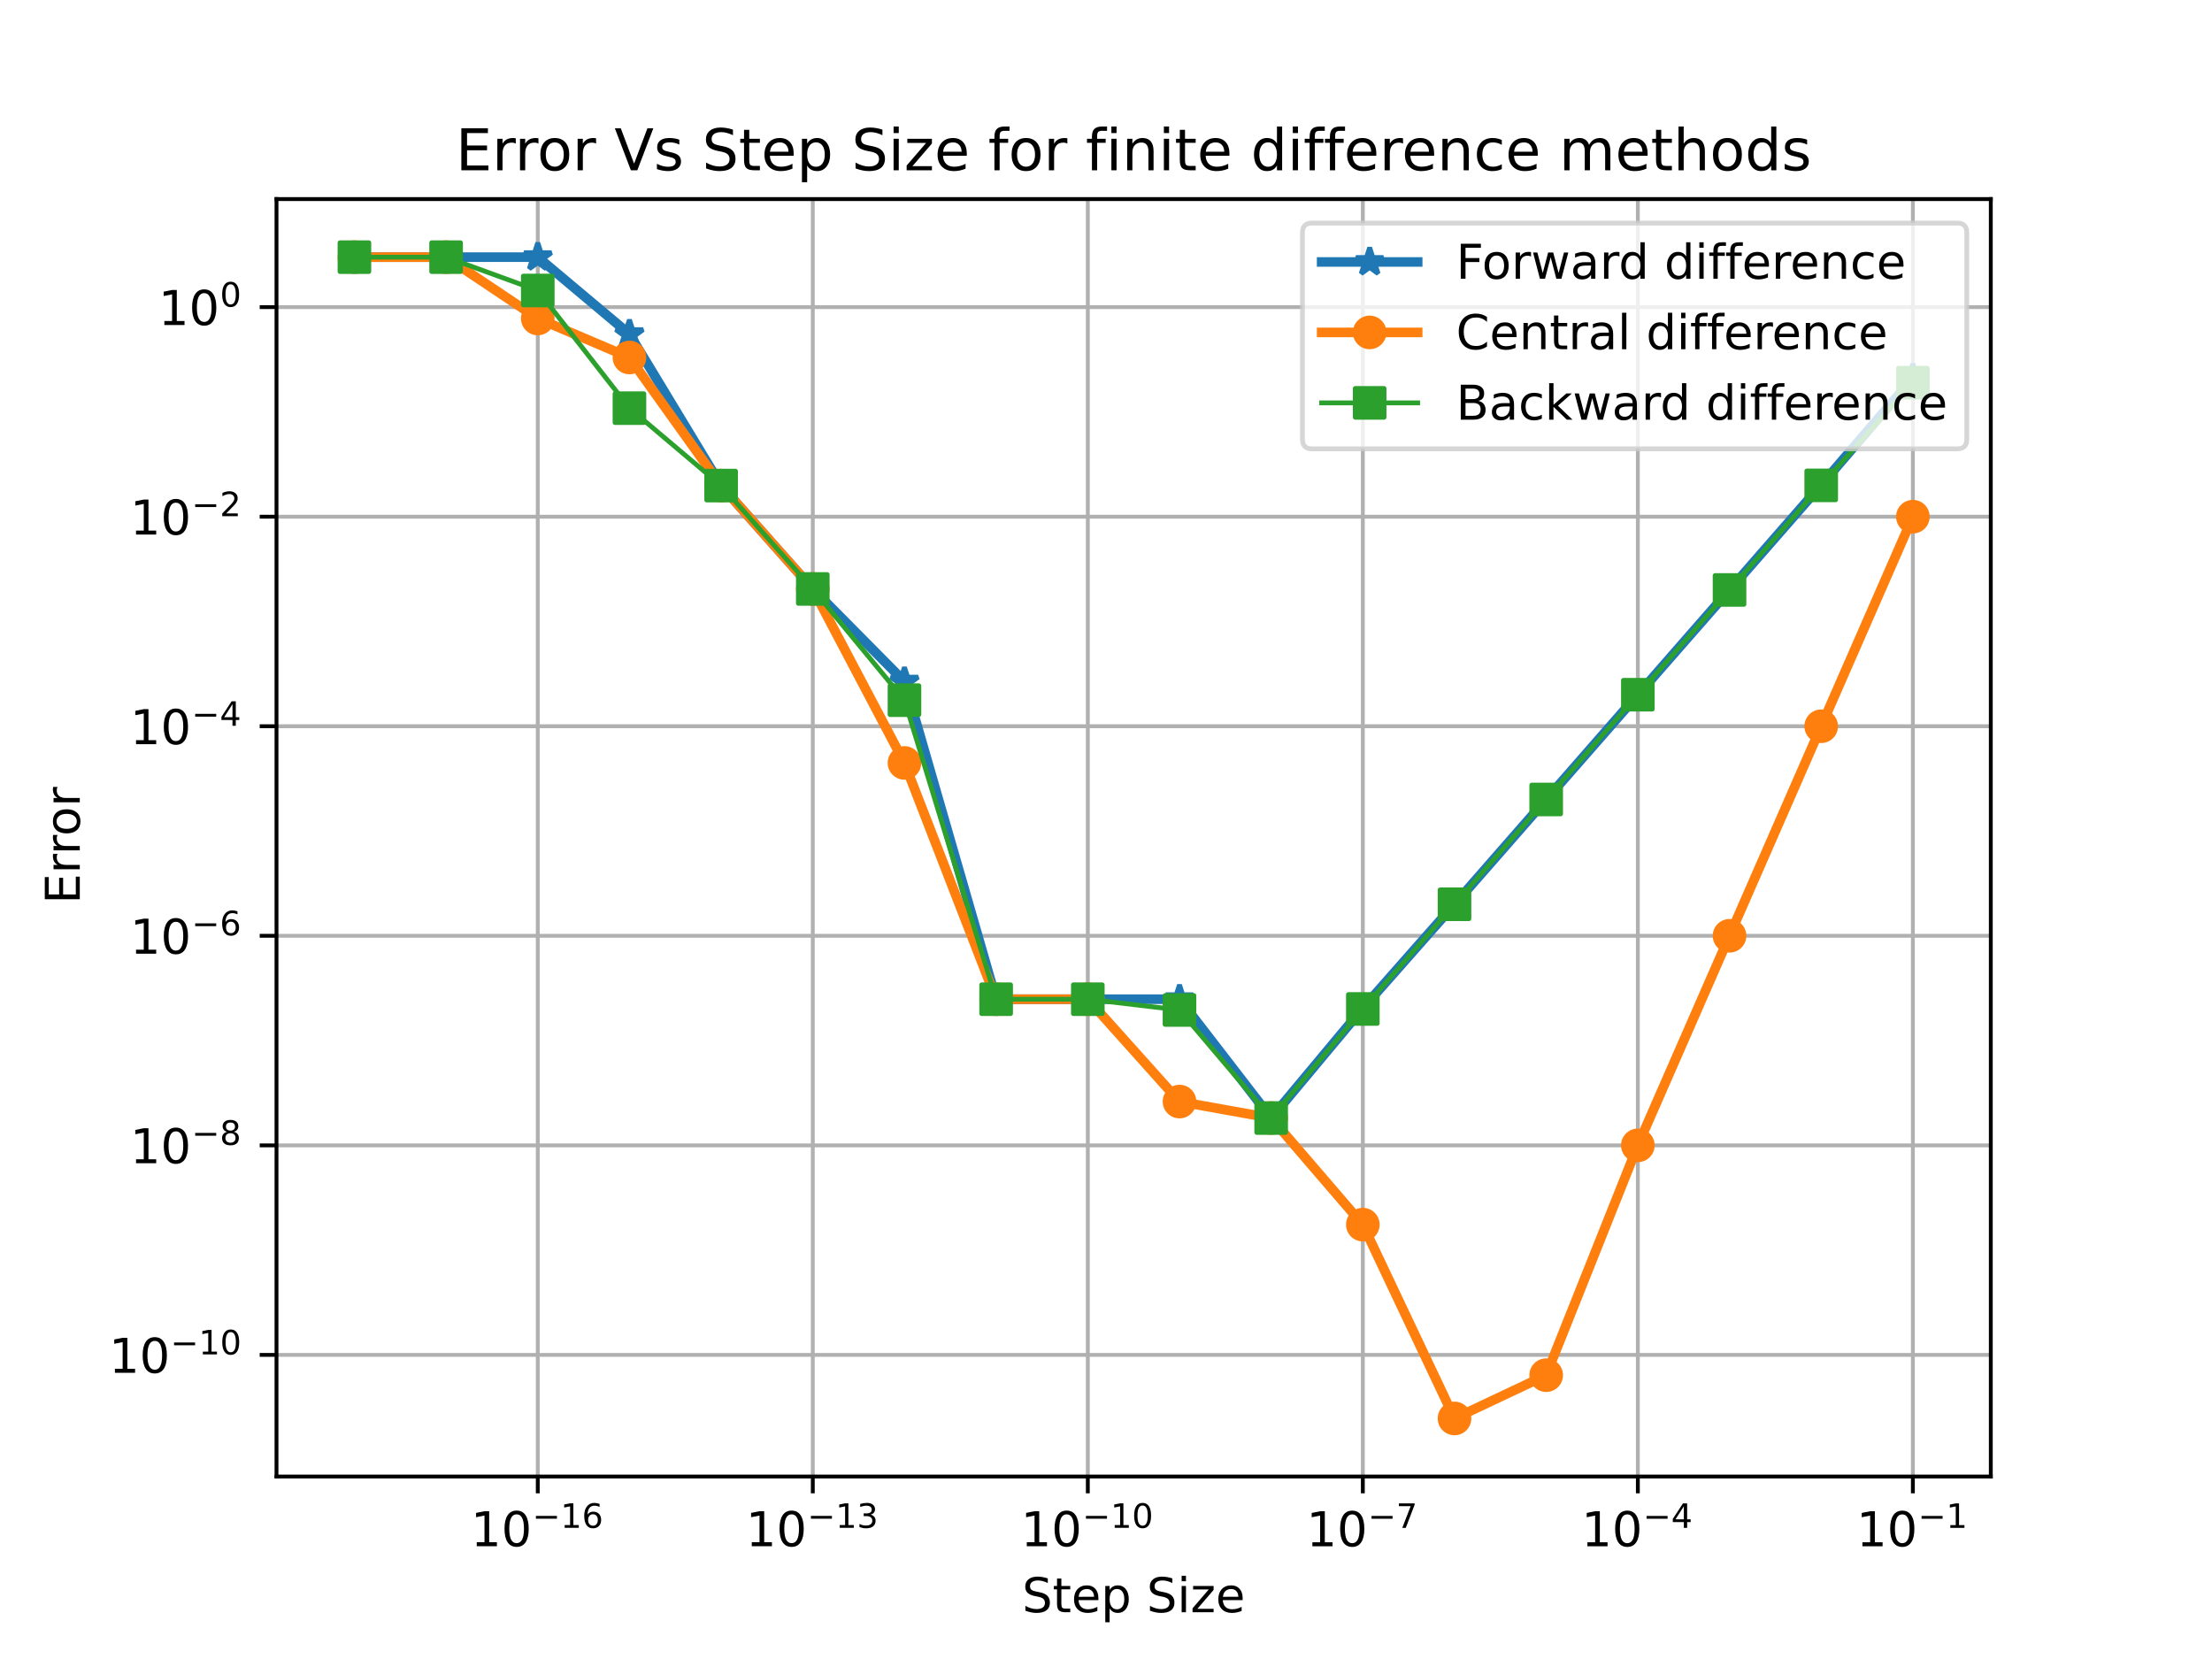 <?xml version="1.0" encoding="utf-8" standalone="no"?>
<!DOCTYPE svg PUBLIC "-//W3C//DTD SVG 1.1//EN"
  "http://www.w3.org/Graphics/SVG/1.1/DTD/svg11.dtd">
<!-- Created with matplotlib (https://matplotlib.org/) -->
<svg height="345.6pt" version="1.1" viewBox="0 0 460.8 345.6" width="460.8pt" xmlns="http://www.w3.org/2000/svg" xmlns:xlink="http://www.w3.org/1999/xlink">
 <defs>
  <style type="text/css">*{stroke-linecap:butt;stroke-linejoin:round;}</style>
 </defs>
 <g id="figure_1">
  <g id="patch_1">
   <path d="M 0 345.6 
L 460.8 345.6 
L 460.8 0 
L 0 0 
z
" style="fill:#ffffff;"/>
  </g>
  <g id="axes_1">
   <g id="patch_2">
    <path d="M 57.6 307.584 
L 414.72 307.584 
L 414.72 41.472 
L 57.6 41.472 
z
" style="fill:#ffffff;"/>
   </g>
   <g id="matplotlib.axis_1">
    <g id="xtick_1">
     <g id="line2d_1">
      <path clip-path="url(#p0e9d318036)" d="M 112.027 307.584 
L 112.027 41.472 
" style="fill:none;stroke:#b0b0b0;stroke-linecap:square;stroke-width:0.8;"/>
     </g>
     <g id="line2d_2">
      <defs>
       <path d="M 0 0 
L 0 3.5 
" id="mee0d89ecd0" style="stroke:#000000;stroke-width:0.8;"/>
      </defs>
      <g>
       <use style="stroke:#000000;stroke-width:0.8;" x="112.027" xlink:href="#mee0d89ecd0" y="307.584"/>
      </g>
     </g>
     <g id="text_1">
      <!-- $\mathdefault{10^{-16}}$ -->
      <g transform="translate(98.077 322.182)scale(0.1 -0.1)">
       <defs>
        <path d="M 12.406 8.297 
L 28.516 8.297 
L 28.516 63.922 
L 10.984 60.406 
L 10.984 69.391 
L 28.422 72.906 
L 38.281 72.906 
L 38.281 8.297 
L 54.391 8.297 
L 54.391 0 
L 12.406 0 
z
" id="DejaVuSans-49"/>
        <path d="M 31.781 66.406 
Q 24.172 66.406 20.328 58.906 
Q 16.5 51.422 16.5 36.375 
Q 16.5 21.391 20.328 13.891 
Q 24.172 6.391 31.781 6.391 
Q 39.453 6.391 43.281 13.891 
Q 47.125 21.391 47.125 36.375 
Q 47.125 51.422 43.281 58.906 
Q 39.453 66.406 31.781 66.406 
z
M 31.781 74.219 
Q 44.047 74.219 50.516 64.516 
Q 56.984 54.828 56.984 36.375 
Q 56.984 17.969 50.516 8.266 
Q 44.047 -1.422 31.781 -1.422 
Q 19.531 -1.422 13.062 8.266 
Q 6.594 17.969 6.594 36.375 
Q 6.594 54.828 13.062 64.516 
Q 19.531 74.219 31.781 74.219 
z
" id="DejaVuSans-48"/>
        <path d="M 10.594 35.5 
L 73.188 35.5 
L 73.188 27.203 
L 10.594 27.203 
z
" id="DejaVuSans-8722"/>
        <path d="M 33.016 40.375 
Q 26.375 40.375 22.484 35.828 
Q 18.609 31.297 18.609 23.391 
Q 18.609 15.531 22.484 10.953 
Q 26.375 6.391 33.016 6.391 
Q 39.656 6.391 43.531 10.953 
Q 47.406 15.531 47.406 23.391 
Q 47.406 31.297 43.531 35.828 
Q 39.656 40.375 33.016 40.375 
z
M 52.594 71.297 
L 52.594 62.312 
Q 48.875 64.062 45.094 64.984 
Q 41.312 65.922 37.594 65.922 
Q 27.828 65.922 22.672 59.328 
Q 17.531 52.734 16.797 39.406 
Q 19.672 43.656 24.016 45.922 
Q 28.375 48.188 33.594 48.188 
Q 44.578 48.188 50.953 41.516 
Q 57.328 34.859 57.328 23.391 
Q 57.328 12.156 50.688 5.359 
Q 44.047 -1.422 33.016 -1.422 
Q 20.359 -1.422 13.672 8.266 
Q 6.984 17.969 6.984 36.375 
Q 6.984 53.656 15.188 63.938 
Q 23.391 74.219 37.203 74.219 
Q 40.922 74.219 44.703 73.484 
Q 48.484 72.75 52.594 71.297 
z
" id="DejaVuSans-54"/>
       </defs>
       <use transform="translate(0 0.766)" xlink:href="#DejaVuSans-49"/>
       <use transform="translate(63.623 0.766)" xlink:href="#DejaVuSans-48"/>
       <use transform="translate(128.203 39.047)scale(0.7)" xlink:href="#DejaVuSans-8722"/>
       <use transform="translate(186.855 39.047)scale(0.7)" xlink:href="#DejaVuSans-49"/>
       <use transform="translate(231.392 39.047)scale(0.7)" xlink:href="#DejaVuSans-54"/>
      </g>
     </g>
    </g>
    <g id="xtick_2">
     <g id="line2d_3">
      <path clip-path="url(#p0e9d318036)" d="M 169.319 307.584 
L 169.319 41.472 
" style="fill:none;stroke:#b0b0b0;stroke-linecap:square;stroke-width:0.8;"/>
     </g>
     <g id="line2d_4">
      <g>
       <use style="stroke:#000000;stroke-width:0.8;" x="169.319" xlink:href="#mee0d89ecd0" y="307.584"/>
      </g>
     </g>
     <g id="text_2">
      <!-- $\mathdefault{10^{-13}}$ -->
      <g transform="translate(155.369 322.182)scale(0.1 -0.1)">
       <defs>
        <path d="M 40.578 39.312 
Q 47.656 37.797 51.625 33 
Q 55.609 28.219 55.609 21.188 
Q 55.609 10.406 48.188 4.484 
Q 40.766 -1.422 27.094 -1.422 
Q 22.516 -1.422 17.656 -0.516 
Q 12.797 0.391 7.625 2.203 
L 7.625 11.719 
Q 11.719 9.328 16.594 8.109 
Q 21.484 6.891 26.812 6.891 
Q 36.078 6.891 40.938 10.547 
Q 45.797 14.203 45.797 21.188 
Q 45.797 27.641 41.281 31.266 
Q 36.766 34.906 28.719 34.906 
L 20.219 34.906 
L 20.219 43.016 
L 29.109 43.016 
Q 36.375 43.016 40.234 45.922 
Q 44.094 48.828 44.094 54.297 
Q 44.094 59.906 40.109 62.906 
Q 36.141 65.922 28.719 65.922 
Q 24.656 65.922 20.016 65.031 
Q 15.375 64.156 9.812 62.312 
L 9.812 71.094 
Q 15.438 72.656 20.344 73.438 
Q 25.25 74.219 29.594 74.219 
Q 40.828 74.219 47.359 69.109 
Q 53.906 64.016 53.906 55.328 
Q 53.906 49.266 50.438 45.094 
Q 46.969 40.922 40.578 39.312 
z
" id="DejaVuSans-51"/>
       </defs>
       <use transform="translate(0 0.766)" xlink:href="#DejaVuSans-49"/>
       <use transform="translate(63.623 0.766)" xlink:href="#DejaVuSans-48"/>
       <use transform="translate(128.203 39.047)scale(0.7)" xlink:href="#DejaVuSans-8722"/>
       <use transform="translate(186.855 39.047)scale(0.7)" xlink:href="#DejaVuSans-49"/>
       <use transform="translate(231.392 39.047)scale(0.7)" xlink:href="#DejaVuSans-51"/>
      </g>
     </g>
    </g>
    <g id="xtick_3">
     <g id="line2d_5">
      <path clip-path="url(#p0e9d318036)" d="M 226.611 307.584 
L 226.611 41.472 
" style="fill:none;stroke:#b0b0b0;stroke-linecap:square;stroke-width:0.8;"/>
     </g>
     <g id="line2d_6">
      <g>
       <use style="stroke:#000000;stroke-width:0.8;" x="226.611" xlink:href="#mee0d89ecd0" y="307.584"/>
      </g>
     </g>
     <g id="text_3">
      <!-- $\mathdefault{10^{-10}}$ -->
      <g transform="translate(212.661 322.182)scale(0.1 -0.1)">
       <use transform="translate(0 0.766)" xlink:href="#DejaVuSans-49"/>
       <use transform="translate(63.623 0.766)" xlink:href="#DejaVuSans-48"/>
       <use transform="translate(128.203 39.047)scale(0.7)" xlink:href="#DejaVuSans-8722"/>
       <use transform="translate(186.855 39.047)scale(0.7)" xlink:href="#DejaVuSans-49"/>
       <use transform="translate(231.392 39.047)scale(0.7)" xlink:href="#DejaVuSans-48"/>
      </g>
     </g>
    </g>
    <g id="xtick_4">
     <g id="line2d_7">
      <path clip-path="url(#p0e9d318036)" d="M 283.903 307.584 
L 283.903 41.472 
" style="fill:none;stroke:#b0b0b0;stroke-linecap:square;stroke-width:0.8;"/>
     </g>
     <g id="line2d_8">
      <g>
       <use style="stroke:#000000;stroke-width:0.8;" x="283.903" xlink:href="#mee0d89ecd0" y="307.584"/>
      </g>
     </g>
     <g id="text_4">
      <!-- $\mathdefault{10^{-7}}$ -->
      <g transform="translate(272.153 322.182)scale(0.1 -0.1)">
       <defs>
        <path d="M 8.203 72.906 
L 55.078 72.906 
L 55.078 68.703 
L 28.609 0 
L 18.312 0 
L 43.219 64.594 
L 8.203 64.594 
z
" id="DejaVuSans-55"/>
       </defs>
       <use transform="translate(0 0.684)" xlink:href="#DejaVuSans-49"/>
       <use transform="translate(63.623 0.684)" xlink:href="#DejaVuSans-48"/>
       <use transform="translate(128.203 38.966)scale(0.7)" xlink:href="#DejaVuSans-8722"/>
       <use transform="translate(186.855 38.966)scale(0.7)" xlink:href="#DejaVuSans-55"/>
      </g>
     </g>
    </g>
    <g id="xtick_5">
     <g id="line2d_9">
      <path clip-path="url(#p0e9d318036)" d="M 341.195 307.584 
L 341.195 41.472 
" style="fill:none;stroke:#b0b0b0;stroke-linecap:square;stroke-width:0.8;"/>
     </g>
     <g id="line2d_10">
      <g>
       <use style="stroke:#000000;stroke-width:0.8;" x="341.195" xlink:href="#mee0d89ecd0" y="307.584"/>
      </g>
     </g>
     <g id="text_5">
      <!-- $\mathdefault{10^{-4}}$ -->
      <g transform="translate(329.445 322.182)scale(0.1 -0.1)">
       <defs>
        <path d="M 37.797 64.312 
L 12.891 25.391 
L 37.797 25.391 
z
M 35.203 72.906 
L 47.609 72.906 
L 47.609 25.391 
L 58.016 25.391 
L 58.016 17.188 
L 47.609 17.188 
L 47.609 0 
L 37.797 0 
L 37.797 17.188 
L 4.891 17.188 
L 4.891 26.703 
z
" id="DejaVuSans-52"/>
       </defs>
       <use transform="translate(0 0.684)" xlink:href="#DejaVuSans-49"/>
       <use transform="translate(63.623 0.684)" xlink:href="#DejaVuSans-48"/>
       <use transform="translate(128.203 38.966)scale(0.7)" xlink:href="#DejaVuSans-8722"/>
       <use transform="translate(186.855 38.966)scale(0.7)" xlink:href="#DejaVuSans-52"/>
      </g>
     </g>
    </g>
    <g id="xtick_6">
     <g id="line2d_11">
      <path clip-path="url(#p0e9d318036)" d="M 398.487 307.584 
L 398.487 41.472 
" style="fill:none;stroke:#b0b0b0;stroke-linecap:square;stroke-width:0.8;"/>
     </g>
     <g id="line2d_12">
      <g>
       <use style="stroke:#000000;stroke-width:0.8;" x="398.487" xlink:href="#mee0d89ecd0" y="307.584"/>
      </g>
     </g>
     <g id="text_6">
      <!-- $\mathdefault{10^{-1}}$ -->
      <g transform="translate(386.737 322.182)scale(0.1 -0.1)">
       <use transform="translate(0 0.684)" xlink:href="#DejaVuSans-49"/>
       <use transform="translate(63.623 0.684)" xlink:href="#DejaVuSans-48"/>
       <use transform="translate(128.203 38.966)scale(0.7)" xlink:href="#DejaVuSans-8722"/>
       <use transform="translate(186.855 38.966)scale(0.7)" xlink:href="#DejaVuSans-49"/>
      </g>
     </g>
    </g>
    <g id="text_7">
     <!-- Step Size -->
     <g transform="translate(212.922 335.861)scale(0.1 -0.1)">
      <defs>
       <path d="M 53.516 70.516 
L 53.516 60.891 
Q 47.906 63.578 42.922 64.891 
Q 37.938 66.219 33.297 66.219 
Q 25.25 66.219 20.875 63.094 
Q 16.5 59.969 16.5 54.203 
Q 16.5 49.359 19.406 46.891 
Q 22.312 44.438 30.422 42.922 
L 36.375 41.703 
Q 47.406 39.594 52.656 34.297 
Q 57.906 29 57.906 20.125 
Q 57.906 9.516 50.797 4.047 
Q 43.703 -1.422 29.984 -1.422 
Q 24.812 -1.422 18.969 -0.25 
Q 13.141 0.922 6.891 3.219 
L 6.891 13.375 
Q 12.891 10.016 18.656 8.297 
Q 24.422 6.594 29.984 6.594 
Q 38.422 6.594 43.016 9.906 
Q 47.609 13.234 47.609 19.391 
Q 47.609 24.75 44.312 27.781 
Q 41.016 30.812 33.5 32.328 
L 27.484 33.5 
Q 16.453 35.688 11.516 40.375 
Q 6.594 45.062 6.594 53.422 
Q 6.594 63.094 13.406 68.656 
Q 20.219 74.219 32.172 74.219 
Q 37.312 74.219 42.625 73.281 
Q 47.953 72.359 53.516 70.516 
z
" id="DejaVuSans-83"/>
       <path d="M 18.312 70.219 
L 18.312 54.688 
L 36.812 54.688 
L 36.812 47.703 
L 18.312 47.703 
L 18.312 18.016 
Q 18.312 11.328 20.141 9.422 
Q 21.969 7.516 27.594 7.516 
L 36.812 7.516 
L 36.812 0 
L 27.594 0 
Q 17.188 0 13.234 3.875 
Q 9.281 7.766 9.281 18.016 
L 9.281 47.703 
L 2.688 47.703 
L 2.688 54.688 
L 9.281 54.688 
L 9.281 70.219 
z
" id="DejaVuSans-116"/>
       <path d="M 56.203 29.594 
L 56.203 25.203 
L 14.891 25.203 
Q 15.484 15.922 20.484 11.062 
Q 25.484 6.203 34.422 6.203 
Q 39.594 6.203 44.453 7.469 
Q 49.312 8.734 54.109 11.281 
L 54.109 2.781 
Q 49.266 0.734 44.188 -0.344 
Q 39.109 -1.422 33.891 -1.422 
Q 20.797 -1.422 13.156 6.188 
Q 5.516 13.812 5.516 26.812 
Q 5.516 40.234 12.766 48.109 
Q 20.016 56 32.328 56 
Q 43.359 56 49.781 48.891 
Q 56.203 41.797 56.203 29.594 
z
M 47.219 32.234 
Q 47.125 39.594 43.094 43.984 
Q 39.062 48.391 32.422 48.391 
Q 24.906 48.391 20.391 44.141 
Q 15.875 39.891 15.188 32.172 
z
" id="DejaVuSans-101"/>
       <path d="M 18.109 8.203 
L 18.109 -20.797 
L 9.078 -20.797 
L 9.078 54.688 
L 18.109 54.688 
L 18.109 46.391 
Q 20.953 51.266 25.266 53.625 
Q 29.594 56 35.594 56 
Q 45.562 56 51.781 48.094 
Q 58.016 40.188 58.016 27.297 
Q 58.016 14.406 51.781 6.484 
Q 45.562 -1.422 35.594 -1.422 
Q 29.594 -1.422 25.266 0.953 
Q 20.953 3.328 18.109 8.203 
z
M 48.688 27.297 
Q 48.688 37.203 44.609 42.844 
Q 40.531 48.484 33.406 48.484 
Q 26.266 48.484 22.188 42.844 
Q 18.109 37.203 18.109 27.297 
Q 18.109 17.391 22.188 11.75 
Q 26.266 6.109 33.406 6.109 
Q 40.531 6.109 44.609 11.75 
Q 48.688 17.391 48.688 27.297 
z
" id="DejaVuSans-112"/>
       <path id="DejaVuSans-32"/>
       <path d="M 9.422 54.688 
L 18.406 54.688 
L 18.406 0 
L 9.422 0 
z
M 9.422 75.984 
L 18.406 75.984 
L 18.406 64.594 
L 9.422 64.594 
z
" id="DejaVuSans-105"/>
       <path d="M 5.516 54.688 
L 48.188 54.688 
L 48.188 46.484 
L 14.406 7.172 
L 48.188 7.172 
L 48.188 0 
L 4.297 0 
L 4.297 8.203 
L 38.094 47.516 
L 5.516 47.516 
z
" id="DejaVuSans-122"/>
      </defs>
      <use xlink:href="#DejaVuSans-83"/>
      <use x="63.477" xlink:href="#DejaVuSans-116"/>
      <use x="102.686" xlink:href="#DejaVuSans-101"/>
      <use x="164.209" xlink:href="#DejaVuSans-112"/>
      <use x="227.686" xlink:href="#DejaVuSans-32"/>
      <use x="259.473" xlink:href="#DejaVuSans-83"/>
      <use x="322.949" xlink:href="#DejaVuSans-105"/>
      <use x="350.732" xlink:href="#DejaVuSans-122"/>
      <use x="403.223" xlink:href="#DejaVuSans-101"/>
     </g>
    </g>
   </g>
   <g id="matplotlib.axis_2">
    <g id="ytick_1">
     <g id="line2d_13">
      <path clip-path="url(#p0e9d318036)" d="M 57.6 282.254 
L 414.72 282.254 
" style="fill:none;stroke:#b0b0b0;stroke-linecap:square;stroke-width:0.8;"/>
     </g>
     <g id="line2d_14">
      <defs>
       <path d="M 0 0 
L -3.5 0 
" id="mbcbdcc5716" style="stroke:#000000;stroke-width:0.8;"/>
      </defs>
      <g>
       <use style="stroke:#000000;stroke-width:0.8;" x="57.6" xlink:href="#mbcbdcc5716" y="282.254"/>
      </g>
     </g>
     <g id="text_8">
      <!-- $\mathdefault{10^{-10}}$ -->
      <g transform="translate(22.7 286.053)scale(0.1 -0.1)">
       <use transform="translate(0 0.766)" xlink:href="#DejaVuSans-49"/>
       <use transform="translate(63.623 0.766)" xlink:href="#DejaVuSans-48"/>
       <use transform="translate(128.203 39.047)scale(0.7)" xlink:href="#DejaVuSans-8722"/>
       <use transform="translate(186.855 39.047)scale(0.7)" xlink:href="#DejaVuSans-49"/>
       <use transform="translate(231.392 39.047)scale(0.7)" xlink:href="#DejaVuSans-48"/>
      </g>
     </g>
    </g>
    <g id="ytick_2">
     <g id="line2d_15">
      <path clip-path="url(#p0e9d318036)" d="M 57.6 238.599 
L 414.72 238.599 
" style="fill:none;stroke:#b0b0b0;stroke-linecap:square;stroke-width:0.8;"/>
     </g>
     <g id="line2d_16">
      <g>
       <use style="stroke:#000000;stroke-width:0.8;" x="57.6" xlink:href="#mbcbdcc5716" y="238.599"/>
      </g>
     </g>
     <g id="text_9">
      <!-- $\mathdefault{10^{-8}}$ -->
      <g transform="translate(27.1 242.398)scale(0.1 -0.1)">
       <defs>
        <path d="M 31.781 34.625 
Q 24.75 34.625 20.719 30.859 
Q 16.703 27.094 16.703 20.516 
Q 16.703 13.922 20.719 10.156 
Q 24.75 6.391 31.781 6.391 
Q 38.812 6.391 42.859 10.172 
Q 46.922 13.969 46.922 20.516 
Q 46.922 27.094 42.891 30.859 
Q 38.875 34.625 31.781 34.625 
z
M 21.922 38.812 
Q 15.578 40.375 12.031 44.719 
Q 8.5 49.078 8.5 55.328 
Q 8.5 64.062 14.719 69.141 
Q 20.953 74.219 31.781 74.219 
Q 42.672 74.219 48.875 69.141 
Q 55.078 64.062 55.078 55.328 
Q 55.078 49.078 51.531 44.719 
Q 48 40.375 41.703 38.812 
Q 48.828 37.156 52.797 32.312 
Q 56.781 27.484 56.781 20.516 
Q 56.781 9.906 50.312 4.234 
Q 43.844 -1.422 31.781 -1.422 
Q 19.734 -1.422 13.25 4.234 
Q 6.781 9.906 6.781 20.516 
Q 6.781 27.484 10.781 32.312 
Q 14.797 37.156 21.922 38.812 
z
M 18.312 54.391 
Q 18.312 48.734 21.844 45.562 
Q 25.391 42.391 31.781 42.391 
Q 38.141 42.391 41.719 45.562 
Q 45.312 48.734 45.312 54.391 
Q 45.312 60.062 41.719 63.234 
Q 38.141 66.406 31.781 66.406 
Q 25.391 66.406 21.844 63.234 
Q 18.312 60.062 18.312 54.391 
z
" id="DejaVuSans-56"/>
       </defs>
       <use transform="translate(0 0.766)" xlink:href="#DejaVuSans-49"/>
       <use transform="translate(63.623 0.766)" xlink:href="#DejaVuSans-48"/>
       <use transform="translate(128.203 39.047)scale(0.7)" xlink:href="#DejaVuSans-8722"/>
       <use transform="translate(186.855 39.047)scale(0.7)" xlink:href="#DejaVuSans-56"/>
      </g>
     </g>
    </g>
    <g id="ytick_3">
     <g id="line2d_17">
      <path clip-path="url(#p0e9d318036)" d="M 57.6 194.945 
L 414.72 194.945 
" style="fill:none;stroke:#b0b0b0;stroke-linecap:square;stroke-width:0.8;"/>
     </g>
     <g id="line2d_18">
      <g>
       <use style="stroke:#000000;stroke-width:0.8;" x="57.6" xlink:href="#mbcbdcc5716" y="194.945"/>
      </g>
     </g>
     <g id="text_10">
      <!-- $\mathdefault{10^{-6}}$ -->
      <g transform="translate(27.1 198.744)scale(0.1 -0.1)">
       <use transform="translate(0 0.766)" xlink:href="#DejaVuSans-49"/>
       <use transform="translate(63.623 0.766)" xlink:href="#DejaVuSans-48"/>
       <use transform="translate(128.203 39.047)scale(0.7)" xlink:href="#DejaVuSans-8722"/>
       <use transform="translate(186.855 39.047)scale(0.7)" xlink:href="#DejaVuSans-54"/>
      </g>
     </g>
    </g>
    <g id="ytick_4">
     <g id="line2d_19">
      <path clip-path="url(#p0e9d318036)" d="M 57.6 151.291 
L 414.72 151.291 
" style="fill:none;stroke:#b0b0b0;stroke-linecap:square;stroke-width:0.8;"/>
     </g>
     <g id="line2d_20">
      <g>
       <use style="stroke:#000000;stroke-width:0.8;" x="57.6" xlink:href="#mbcbdcc5716" y="151.291"/>
      </g>
     </g>
     <g id="text_11">
      <!-- $\mathdefault{10^{-4}}$ -->
      <g transform="translate(27.1 155.09)scale(0.1 -0.1)">
       <use transform="translate(0 0.684)" xlink:href="#DejaVuSans-49"/>
       <use transform="translate(63.623 0.684)" xlink:href="#DejaVuSans-48"/>
       <use transform="translate(128.203 38.966)scale(0.7)" xlink:href="#DejaVuSans-8722"/>
       <use transform="translate(186.855 38.966)scale(0.7)" xlink:href="#DejaVuSans-52"/>
      </g>
     </g>
    </g>
    <g id="ytick_5">
     <g id="line2d_21">
      <path clip-path="url(#p0e9d318036)" d="M 57.6 107.636 
L 414.72 107.636 
" style="fill:none;stroke:#b0b0b0;stroke-linecap:square;stroke-width:0.8;"/>
     </g>
     <g id="line2d_22">
      <g>
       <use style="stroke:#000000;stroke-width:0.8;" x="57.6" xlink:href="#mbcbdcc5716" y="107.636"/>
      </g>
     </g>
     <g id="text_12">
      <!-- $\mathdefault{10^{-2}}$ -->
      <g transform="translate(27.1 111.436)scale(0.1 -0.1)">
       <defs>
        <path d="M 19.188 8.297 
L 53.609 8.297 
L 53.609 0 
L 7.328 0 
L 7.328 8.297 
Q 12.938 14.109 22.625 23.891 
Q 32.328 33.688 34.812 36.531 
Q 39.547 41.844 41.422 45.531 
Q 43.312 49.219 43.312 52.781 
Q 43.312 58.594 39.234 62.25 
Q 35.156 65.922 28.609 65.922 
Q 23.969 65.922 18.812 64.312 
Q 13.672 62.703 7.812 59.422 
L 7.812 69.391 
Q 13.766 71.781 18.938 73 
Q 24.125 74.219 28.422 74.219 
Q 39.75 74.219 46.484 68.547 
Q 53.219 62.891 53.219 53.422 
Q 53.219 48.922 51.531 44.891 
Q 49.859 40.875 45.406 35.406 
Q 44.188 33.984 37.641 27.219 
Q 31.109 20.453 19.188 8.297 
z
" id="DejaVuSans-50"/>
       </defs>
       <use transform="translate(0 0.766)" xlink:href="#DejaVuSans-49"/>
       <use transform="translate(63.623 0.766)" xlink:href="#DejaVuSans-48"/>
       <use transform="translate(128.203 39.047)scale(0.7)" xlink:href="#DejaVuSans-8722"/>
       <use transform="translate(186.855 39.047)scale(0.7)" xlink:href="#DejaVuSans-50"/>
      </g>
     </g>
    </g>
    <g id="ytick_6">
     <g id="line2d_23">
      <path clip-path="url(#p0e9d318036)" d="M 57.6 63.982 
L 414.72 63.982 
" style="fill:none;stroke:#b0b0b0;stroke-linecap:square;stroke-width:0.8;"/>
     </g>
     <g id="line2d_24">
      <g>
       <use style="stroke:#000000;stroke-width:0.8;" x="57.6" xlink:href="#mbcbdcc5716" y="63.982"/>
      </g>
     </g>
     <g id="text_13">
      <!-- $\mathdefault{10^{0}}$ -->
      <g transform="translate(33 67.781)scale(0.1 -0.1)">
       <use transform="translate(0 0.766)" xlink:href="#DejaVuSans-49"/>
       <use transform="translate(63.623 0.766)" xlink:href="#DejaVuSans-48"/>
       <use transform="translate(128.203 39.047)scale(0.7)" xlink:href="#DejaVuSans-48"/>
      </g>
     </g>
    </g>
    <g id="text_14">
     <!-- Error  -->
     <g transform="translate(16.62 188.302)rotate(-90)scale(0.1 -0.1)">
      <defs>
       <path d="M 9.812 72.906 
L 55.906 72.906 
L 55.906 64.594 
L 19.672 64.594 
L 19.672 43.016 
L 54.391 43.016 
L 54.391 34.719 
L 19.672 34.719 
L 19.672 8.297 
L 56.781 8.297 
L 56.781 0 
L 9.812 0 
z
" id="DejaVuSans-69"/>
       <path d="M 41.109 46.297 
Q 39.594 47.172 37.812 47.578 
Q 36.031 48 33.891 48 
Q 26.266 48 22.188 43.047 
Q 18.109 38.094 18.109 28.812 
L 18.109 0 
L 9.078 0 
L 9.078 54.688 
L 18.109 54.688 
L 18.109 46.188 
Q 20.953 51.172 25.484 53.578 
Q 30.031 56 36.531 56 
Q 37.453 56 38.578 55.875 
Q 39.703 55.766 41.062 55.516 
z
" id="DejaVuSans-114"/>
       <path d="M 30.609 48.391 
Q 23.391 48.391 19.188 42.75 
Q 14.984 37.109 14.984 27.297 
Q 14.984 17.484 19.156 11.844 
Q 23.344 6.203 30.609 6.203 
Q 37.797 6.203 41.984 11.859 
Q 46.188 17.531 46.188 27.297 
Q 46.188 37.016 41.984 42.703 
Q 37.797 48.391 30.609 48.391 
z
M 30.609 56 
Q 42.328 56 49.016 48.375 
Q 55.719 40.766 55.719 27.297 
Q 55.719 13.875 49.016 6.219 
Q 42.328 -1.422 30.609 -1.422 
Q 18.844 -1.422 12.172 6.219 
Q 5.516 13.875 5.516 27.297 
Q 5.516 40.766 12.172 48.375 
Q 18.844 56 30.609 56 
z
" id="DejaVuSans-111"/>
      </defs>
      <use xlink:href="#DejaVuSans-69"/>
      <use x="63.184" xlink:href="#DejaVuSans-114"/>
      <use x="102.547" xlink:href="#DejaVuSans-114"/>
      <use x="141.41" xlink:href="#DejaVuSans-111"/>
      <use x="202.592" xlink:href="#DejaVuSans-114"/>
      <use x="243.705" xlink:href="#DejaVuSans-32"/>
     </g>
    </g>
   </g>
   <g id="line2d_25">
    <path clip-path="url(#p0e9d318036)" d="M 398.487 78.776 
L 379.39 101.019 
L 360.293 122.888 
L 341.195 144.72 
L 322.098 166.547 
L 303.001 188.376 
L 283.903 210.023 
L 264.806 232.906 
L 245.709 208.154 
L 226.611 208.154 
L 207.514 208.154 
L 188.417 141.992 
L 169.319 122.691 
L 150.222 101.158 
L 131.125 69.603 
L 112.027 53.568 
L 92.93 53.568 
L 73.833 53.568 
" style="fill:none;stroke:#1f77b4;stroke-linecap:square;stroke-width:2;"/>
    <defs>
     <path d="M 0 -3 
L -0.674 -0.927 
L -2.853 -0.927 
L -1.09 0.354 
L -1.763 2.427 
L -0 1.146 
L 1.763 2.427 
L 1.09 0.354 
L 2.853 -0.927 
L 0.674 -0.927 
z
" id="m17c6cb1c1b" style="stroke:#1f77b4;stroke-linejoin:bevel;"/>
    </defs>
    <g clip-path="url(#p0e9d318036)">
     <use style="fill:#1f77b4;stroke:#1f77b4;stroke-linejoin:bevel;" x="398.487" xlink:href="#m17c6cb1c1b" y="78.776"/>
     <use style="fill:#1f77b4;stroke:#1f77b4;stroke-linejoin:bevel;" x="379.39" xlink:href="#m17c6cb1c1b" y="101.019"/>
     <use style="fill:#1f77b4;stroke:#1f77b4;stroke-linejoin:bevel;" x="360.293" xlink:href="#m17c6cb1c1b" y="122.888"/>
     <use style="fill:#1f77b4;stroke:#1f77b4;stroke-linejoin:bevel;" x="341.195" xlink:href="#m17c6cb1c1b" y="144.72"/>
     <use style="fill:#1f77b4;stroke:#1f77b4;stroke-linejoin:bevel;" x="322.098" xlink:href="#m17c6cb1c1b" y="166.547"/>
     <use style="fill:#1f77b4;stroke:#1f77b4;stroke-linejoin:bevel;" x="303.001" xlink:href="#m17c6cb1c1b" y="188.376"/>
     <use style="fill:#1f77b4;stroke:#1f77b4;stroke-linejoin:bevel;" x="283.903" xlink:href="#m17c6cb1c1b" y="210.023"/>
     <use style="fill:#1f77b4;stroke:#1f77b4;stroke-linejoin:bevel;" x="264.806" xlink:href="#m17c6cb1c1b" y="232.906"/>
     <use style="fill:#1f77b4;stroke:#1f77b4;stroke-linejoin:bevel;" x="245.709" xlink:href="#m17c6cb1c1b" y="208.154"/>
     <use style="fill:#1f77b4;stroke:#1f77b4;stroke-linejoin:bevel;" x="226.611" xlink:href="#m17c6cb1c1b" y="208.154"/>
     <use style="fill:#1f77b4;stroke:#1f77b4;stroke-linejoin:bevel;" x="207.514" xlink:href="#m17c6cb1c1b" y="208.154"/>
     <use style="fill:#1f77b4;stroke:#1f77b4;stroke-linejoin:bevel;" x="188.417" xlink:href="#m17c6cb1c1b" y="141.992"/>
     <use style="fill:#1f77b4;stroke:#1f77b4;stroke-linejoin:bevel;" x="169.319" xlink:href="#m17c6cb1c1b" y="122.691"/>
     <use style="fill:#1f77b4;stroke:#1f77b4;stroke-linejoin:bevel;" x="150.222" xlink:href="#m17c6cb1c1b" y="101.158"/>
     <use style="fill:#1f77b4;stroke:#1f77b4;stroke-linejoin:bevel;" x="131.125" xlink:href="#m17c6cb1c1b" y="69.603"/>
     <use style="fill:#1f77b4;stroke:#1f77b4;stroke-linejoin:bevel;" x="112.027" xlink:href="#m17c6cb1c1b" y="53.568"/>
     <use style="fill:#1f77b4;stroke:#1f77b4;stroke-linejoin:bevel;" x="92.93" xlink:href="#m17c6cb1c1b" y="53.568"/>
     <use style="fill:#1f77b4;stroke:#1f77b4;stroke-linejoin:bevel;" x="73.833" xlink:href="#m17c6cb1c1b" y="53.568"/>
    </g>
   </g>
   <g id="line2d_26">
    <path clip-path="url(#p0e9d318036)" d="M 398.487 107.636 
L 379.39 151.291 
L 360.293 194.945 
L 341.195 238.599 
L 322.098 286.475 
L 303.001 295.488 
L 283.903 255.113 
L 264.806 232.906 
L 245.709 229.477 
L 226.611 208.154 
L 207.514 208.154 
L 188.417 158.933 
L 169.319 122.691 
L 150.222 101.158 
L 131.125 74.472 
L 112.027 66.343 
L 92.93 53.568 
L 73.833 53.568 
" style="fill:none;stroke:#ff7f0e;stroke-linecap:square;stroke-width:2;"/>
    <defs>
     <path d="M 0 3 
C 0.796 3 1.559 2.684 2.121 2.121 
C 2.684 1.559 3 0.796 3 0 
C 3 -0.796 2.684 -1.559 2.121 -2.121 
C 1.559 -2.684 0.796 -3 0 -3 
C -0.796 -3 -1.559 -2.684 -2.121 -2.121 
C -2.684 -1.559 -3 -0.796 -3 0 
C -3 0.796 -2.684 1.559 -2.121 2.121 
C -1.559 2.684 -0.796 3 0 3 
z
" id="m91f1a540d0" style="stroke:#ff7f0e;"/>
    </defs>
    <g clip-path="url(#p0e9d318036)">
     <use style="fill:#ff7f0e;stroke:#ff7f0e;" x="398.487" xlink:href="#m91f1a540d0" y="107.636"/>
     <use style="fill:#ff7f0e;stroke:#ff7f0e;" x="379.39" xlink:href="#m91f1a540d0" y="151.291"/>
     <use style="fill:#ff7f0e;stroke:#ff7f0e;" x="360.293" xlink:href="#m91f1a540d0" y="194.945"/>
     <use style="fill:#ff7f0e;stroke:#ff7f0e;" x="341.195" xlink:href="#m91f1a540d0" y="238.599"/>
     <use style="fill:#ff7f0e;stroke:#ff7f0e;" x="322.098" xlink:href="#m91f1a540d0" y="286.475"/>
     <use style="fill:#ff7f0e;stroke:#ff7f0e;" x="303.001" xlink:href="#m91f1a540d0" y="295.488"/>
     <use style="fill:#ff7f0e;stroke:#ff7f0e;" x="283.903" xlink:href="#m91f1a540d0" y="255.113"/>
     <use style="fill:#ff7f0e;stroke:#ff7f0e;" x="264.806" xlink:href="#m91f1a540d0" y="232.906"/>
     <use style="fill:#ff7f0e;stroke:#ff7f0e;" x="245.709" xlink:href="#m91f1a540d0" y="229.477"/>
     <use style="fill:#ff7f0e;stroke:#ff7f0e;" x="226.611" xlink:href="#m91f1a540d0" y="208.154"/>
     <use style="fill:#ff7f0e;stroke:#ff7f0e;" x="207.514" xlink:href="#m91f1a540d0" y="208.154"/>
     <use style="fill:#ff7f0e;stroke:#ff7f0e;" x="188.417" xlink:href="#m91f1a540d0" y="158.933"/>
     <use style="fill:#ff7f0e;stroke:#ff7f0e;" x="169.319" xlink:href="#m91f1a540d0" y="122.691"/>
     <use style="fill:#ff7f0e;stroke:#ff7f0e;" x="150.222" xlink:href="#m91f1a540d0" y="101.158"/>
     <use style="fill:#ff7f0e;stroke:#ff7f0e;" x="131.125" xlink:href="#m91f1a540d0" y="74.472"/>
     <use style="fill:#ff7f0e;stroke:#ff7f0e;" x="112.027" xlink:href="#m91f1a540d0" y="66.343"/>
     <use style="fill:#ff7f0e;stroke:#ff7f0e;" x="92.93" xlink:href="#m91f1a540d0" y="53.568"/>
     <use style="fill:#ff7f0e;stroke:#ff7f0e;" x="73.833" xlink:href="#m91f1a540d0" y="53.568"/>
    </g>
   </g>
   <g id="line2d_27">
    <path clip-path="url(#p0e9d318036)" d="M 398.487 79.725 
L 379.39 101.113 
L 360.293 122.898 
L 341.195 144.721 
L 322.098 166.547 
L 303.001 188.376 
L 283.903 210.187 
L 264.806 232.906 
L 245.709 210.399 
L 226.611 208.154 
L 207.514 208.154 
L 188.417 145.857 
L 169.319 122.691 
L 150.222 101.158 
L 131.125 85.025 
L 112.027 60.52 
L 92.93 53.568 
L 73.833 53.568 
" style="fill:none;stroke:#2ca02c;stroke-linecap:square;"/>
    <defs>
     <path d="M -3 3 
L 3 3 
L 3 -3 
L -3 -3 
z
" id="m45638f44b0" style="stroke:#2ca02c;stroke-linejoin:miter;"/>
    </defs>
    <g clip-path="url(#p0e9d318036)">
     <use style="fill:#2ca02c;stroke:#2ca02c;stroke-linejoin:miter;" x="398.487" xlink:href="#m45638f44b0" y="79.725"/>
     <use style="fill:#2ca02c;stroke:#2ca02c;stroke-linejoin:miter;" x="379.39" xlink:href="#m45638f44b0" y="101.113"/>
     <use style="fill:#2ca02c;stroke:#2ca02c;stroke-linejoin:miter;" x="360.293" xlink:href="#m45638f44b0" y="122.898"/>
     <use style="fill:#2ca02c;stroke:#2ca02c;stroke-linejoin:miter;" x="341.195" xlink:href="#m45638f44b0" y="144.721"/>
     <use style="fill:#2ca02c;stroke:#2ca02c;stroke-linejoin:miter;" x="322.098" xlink:href="#m45638f44b0" y="166.547"/>
     <use style="fill:#2ca02c;stroke:#2ca02c;stroke-linejoin:miter;" x="303.001" xlink:href="#m45638f44b0" y="188.376"/>
     <use style="fill:#2ca02c;stroke:#2ca02c;stroke-linejoin:miter;" x="283.903" xlink:href="#m45638f44b0" y="210.187"/>
     <use style="fill:#2ca02c;stroke:#2ca02c;stroke-linejoin:miter;" x="264.806" xlink:href="#m45638f44b0" y="232.906"/>
     <use style="fill:#2ca02c;stroke:#2ca02c;stroke-linejoin:miter;" x="245.709" xlink:href="#m45638f44b0" y="210.399"/>
     <use style="fill:#2ca02c;stroke:#2ca02c;stroke-linejoin:miter;" x="226.611" xlink:href="#m45638f44b0" y="208.154"/>
     <use style="fill:#2ca02c;stroke:#2ca02c;stroke-linejoin:miter;" x="207.514" xlink:href="#m45638f44b0" y="208.154"/>
     <use style="fill:#2ca02c;stroke:#2ca02c;stroke-linejoin:miter;" x="188.417" xlink:href="#m45638f44b0" y="145.857"/>
     <use style="fill:#2ca02c;stroke:#2ca02c;stroke-linejoin:miter;" x="169.319" xlink:href="#m45638f44b0" y="122.691"/>
     <use style="fill:#2ca02c;stroke:#2ca02c;stroke-linejoin:miter;" x="150.222" xlink:href="#m45638f44b0" y="101.158"/>
     <use style="fill:#2ca02c;stroke:#2ca02c;stroke-linejoin:miter;" x="131.125" xlink:href="#m45638f44b0" y="85.025"/>
     <use style="fill:#2ca02c;stroke:#2ca02c;stroke-linejoin:miter;" x="112.027" xlink:href="#m45638f44b0" y="60.52"/>
     <use style="fill:#2ca02c;stroke:#2ca02c;stroke-linejoin:miter;" x="92.93" xlink:href="#m45638f44b0" y="53.568"/>
     <use style="fill:#2ca02c;stroke:#2ca02c;stroke-linejoin:miter;" x="73.833" xlink:href="#m45638f44b0" y="53.568"/>
    </g>
   </g>
   <g id="patch_3">
    <path d="M 57.6 307.584 
L 57.6 41.472 
" style="fill:none;stroke:#000000;stroke-linecap:square;stroke-linejoin:miter;stroke-width:0.8;"/>
   </g>
   <g id="patch_4">
    <path d="M 414.72 307.584 
L 414.72 41.472 
" style="fill:none;stroke:#000000;stroke-linecap:square;stroke-linejoin:miter;stroke-width:0.8;"/>
   </g>
   <g id="patch_5">
    <path d="M 57.6 307.584 
L 414.72 307.584 
" style="fill:none;stroke:#000000;stroke-linecap:square;stroke-linejoin:miter;stroke-width:0.8;"/>
   </g>
   <g id="patch_6">
    <path d="M 57.6 41.472 
L 414.72 41.472 
" style="fill:none;stroke:#000000;stroke-linecap:square;stroke-linejoin:miter;stroke-width:0.8;"/>
   </g>
   <g id="text_15">
    <!-- Error Vs Step Size for finite difference methods -->
    <g transform="translate(94.932 35.472)scale(0.12 -0.12)">
     <defs>
      <path d="M 28.609 0 
L 0.781 72.906 
L 11.078 72.906 
L 34.188 11.531 
L 57.328 72.906 
L 67.578 72.906 
L 39.797 0 
z
" id="DejaVuSans-86"/>
      <path d="M 44.281 53.078 
L 44.281 44.578 
Q 40.484 46.531 36.375 47.5 
Q 32.281 48.484 27.875 48.484 
Q 21.188 48.484 17.844 46.438 
Q 14.5 44.391 14.5 40.281 
Q 14.5 37.156 16.891 35.375 
Q 19.281 33.594 26.516 31.984 
L 29.594 31.297 
Q 39.156 29.25 43.188 25.516 
Q 47.219 21.781 47.219 15.094 
Q 47.219 7.469 41.188 3.016 
Q 35.156 -1.422 24.609 -1.422 
Q 20.219 -1.422 15.453 -0.562 
Q 10.688 0.297 5.422 2 
L 5.422 11.281 
Q 10.406 8.688 15.234 7.391 
Q 20.062 6.109 24.812 6.109 
Q 31.156 6.109 34.562 8.281 
Q 37.984 10.453 37.984 14.406 
Q 37.984 18.062 35.516 20.016 
Q 33.062 21.969 24.703 23.781 
L 21.578 24.516 
Q 13.234 26.266 9.516 29.906 
Q 5.812 33.547 5.812 39.891 
Q 5.812 47.609 11.281 51.797 
Q 16.75 56 26.812 56 
Q 31.781 56 36.172 55.266 
Q 40.578 54.547 44.281 53.078 
z
" id="DejaVuSans-115"/>
      <path d="M 37.109 75.984 
L 37.109 68.5 
L 28.516 68.5 
Q 23.688 68.5 21.797 66.547 
Q 19.922 64.594 19.922 59.516 
L 19.922 54.688 
L 34.719 54.688 
L 34.719 47.703 
L 19.922 47.703 
L 19.922 0 
L 10.891 0 
L 10.891 47.703 
L 2.297 47.703 
L 2.297 54.688 
L 10.891 54.688 
L 10.891 58.5 
Q 10.891 67.625 15.141 71.797 
Q 19.391 75.984 28.609 75.984 
z
" id="DejaVuSans-102"/>
      <path d="M 54.891 33.016 
L 54.891 0 
L 45.906 0 
L 45.906 32.719 
Q 45.906 40.484 42.875 44.328 
Q 39.844 48.188 33.797 48.188 
Q 26.516 48.188 22.312 43.547 
Q 18.109 38.922 18.109 30.906 
L 18.109 0 
L 9.078 0 
L 9.078 54.688 
L 18.109 54.688 
L 18.109 46.188 
Q 21.344 51.125 25.703 53.562 
Q 30.078 56 35.797 56 
Q 45.219 56 50.047 50.172 
Q 54.891 44.344 54.891 33.016 
z
" id="DejaVuSans-110"/>
      <path d="M 45.406 46.391 
L 45.406 75.984 
L 54.391 75.984 
L 54.391 0 
L 45.406 0 
L 45.406 8.203 
Q 42.578 3.328 38.25 0.953 
Q 33.938 -1.422 27.875 -1.422 
Q 17.969 -1.422 11.734 6.484 
Q 5.516 14.406 5.516 27.297 
Q 5.516 40.188 11.734 48.094 
Q 17.969 56 27.875 56 
Q 33.938 56 38.25 53.625 
Q 42.578 51.266 45.406 46.391 
z
M 14.797 27.297 
Q 14.797 17.391 18.875 11.75 
Q 22.953 6.109 30.078 6.109 
Q 37.203 6.109 41.297 11.75 
Q 45.406 17.391 45.406 27.297 
Q 45.406 37.203 41.297 42.844 
Q 37.203 48.484 30.078 48.484 
Q 22.953 48.484 18.875 42.844 
Q 14.797 37.203 14.797 27.297 
z
" id="DejaVuSans-100"/>
      <path d="M 48.781 52.594 
L 48.781 44.188 
Q 44.969 46.297 41.141 47.344 
Q 37.312 48.391 33.406 48.391 
Q 24.656 48.391 19.812 42.844 
Q 14.984 37.312 14.984 27.297 
Q 14.984 17.281 19.812 11.734 
Q 24.656 6.203 33.406 6.203 
Q 37.312 6.203 41.141 7.25 
Q 44.969 8.297 48.781 10.406 
L 48.781 2.094 
Q 45.016 0.344 40.984 -0.531 
Q 36.969 -1.422 32.422 -1.422 
Q 20.062 -1.422 12.781 6.344 
Q 5.516 14.109 5.516 27.297 
Q 5.516 40.672 12.859 48.328 
Q 20.219 56 33.016 56 
Q 37.156 56 41.109 55.141 
Q 45.062 54.297 48.781 52.594 
z
" id="DejaVuSans-99"/>
      <path d="M 52 44.188 
Q 55.375 50.25 60.062 53.125 
Q 64.75 56 71.094 56 
Q 79.641 56 84.281 50.016 
Q 88.922 44.047 88.922 33.016 
L 88.922 0 
L 79.891 0 
L 79.891 32.719 
Q 79.891 40.578 77.094 44.375 
Q 74.312 48.188 68.609 48.188 
Q 61.625 48.188 57.562 43.547 
Q 53.516 38.922 53.516 30.906 
L 53.516 0 
L 44.484 0 
L 44.484 32.719 
Q 44.484 40.625 41.703 44.406 
Q 38.922 48.188 33.109 48.188 
Q 26.219 48.188 22.156 43.531 
Q 18.109 38.875 18.109 30.906 
L 18.109 0 
L 9.078 0 
L 9.078 54.688 
L 18.109 54.688 
L 18.109 46.188 
Q 21.188 51.219 25.484 53.609 
Q 29.781 56 35.688 56 
Q 41.656 56 45.828 52.969 
Q 50 49.953 52 44.188 
z
" id="DejaVuSans-109"/>
      <path d="M 54.891 33.016 
L 54.891 0 
L 45.906 0 
L 45.906 32.719 
Q 45.906 40.484 42.875 44.328 
Q 39.844 48.188 33.797 48.188 
Q 26.516 48.188 22.312 43.547 
Q 18.109 38.922 18.109 30.906 
L 18.109 0 
L 9.078 0 
L 9.078 75.984 
L 18.109 75.984 
L 18.109 46.188 
Q 21.344 51.125 25.703 53.562 
Q 30.078 56 35.797 56 
Q 45.219 56 50.047 50.172 
Q 54.891 44.344 54.891 33.016 
z
" id="DejaVuSans-104"/>
     </defs>
     <use xlink:href="#DejaVuSans-69"/>
     <use x="63.184" xlink:href="#DejaVuSans-114"/>
     <use x="102.547" xlink:href="#DejaVuSans-114"/>
     <use x="141.41" xlink:href="#DejaVuSans-111"/>
     <use x="202.592" xlink:href="#DejaVuSans-114"/>
     <use x="243.705" xlink:href="#DejaVuSans-32"/>
     <use x="275.492" xlink:href="#DejaVuSans-86"/>
     <use x="343.9" xlink:href="#DejaVuSans-115"/>
     <use x="396" xlink:href="#DejaVuSans-32"/>
     <use x="427.787" xlink:href="#DejaVuSans-83"/>
     <use x="491.264" xlink:href="#DejaVuSans-116"/>
     <use x="530.473" xlink:href="#DejaVuSans-101"/>
     <use x="591.996" xlink:href="#DejaVuSans-112"/>
     <use x="655.473" xlink:href="#DejaVuSans-32"/>
     <use x="687.26" xlink:href="#DejaVuSans-83"/>
     <use x="750.736" xlink:href="#DejaVuSans-105"/>
     <use x="778.52" xlink:href="#DejaVuSans-122"/>
     <use x="831.01" xlink:href="#DejaVuSans-101"/>
     <use x="892.533" xlink:href="#DejaVuSans-32"/>
     <use x="924.32" xlink:href="#DejaVuSans-102"/>
     <use x="959.525" xlink:href="#DejaVuSans-111"/>
     <use x="1020.707" xlink:href="#DejaVuSans-114"/>
     <use x="1061.82" xlink:href="#DejaVuSans-32"/>
     <use x="1093.607" xlink:href="#DejaVuSans-102"/>
     <use x="1128.812" xlink:href="#DejaVuSans-105"/>
     <use x="1156.596" xlink:href="#DejaVuSans-110"/>
     <use x="1219.975" xlink:href="#DejaVuSans-105"/>
     <use x="1247.758" xlink:href="#DejaVuSans-116"/>
     <use x="1286.967" xlink:href="#DejaVuSans-101"/>
     <use x="1348.49" xlink:href="#DejaVuSans-32"/>
     <use x="1380.277" xlink:href="#DejaVuSans-100"/>
     <use x="1443.754" xlink:href="#DejaVuSans-105"/>
     <use x="1471.537" xlink:href="#DejaVuSans-102"/>
     <use x="1506.742" xlink:href="#DejaVuSans-102"/>
     <use x="1541.947" xlink:href="#DejaVuSans-101"/>
     <use x="1603.471" xlink:href="#DejaVuSans-114"/>
     <use x="1642.334" xlink:href="#DejaVuSans-101"/>
     <use x="1703.857" xlink:href="#DejaVuSans-110"/>
     <use x="1767.236" xlink:href="#DejaVuSans-99"/>
     <use x="1822.217" xlink:href="#DejaVuSans-101"/>
     <use x="1883.74" xlink:href="#DejaVuSans-32"/>
     <use x="1915.527" xlink:href="#DejaVuSans-109"/>
     <use x="2012.939" xlink:href="#DejaVuSans-101"/>
     <use x="2074.463" xlink:href="#DejaVuSans-116"/>
     <use x="2113.672" xlink:href="#DejaVuSans-104"/>
     <use x="2177.051" xlink:href="#DejaVuSans-111"/>
     <use x="2238.232" xlink:href="#DejaVuSans-100"/>
     <use x="2301.709" xlink:href="#DejaVuSans-115"/>
    </g>
   </g>
   <g id="legend_1">
    <g id="patch_7">
     <path d="M 273.325 93.506 
L 407.72 93.506 
Q 409.72 93.506 409.72 91.506 
L 409.72 48.472 
Q 409.72 46.472 407.72 46.472 
L 273.325 46.472 
Q 271.325 46.472 271.325 48.472 
L 271.325 91.506 
Q 271.325 93.506 273.325 93.506 
z
" style="fill:#ffffff;opacity:0.8;stroke:#cccccc;stroke-linejoin:miter;"/>
    </g>
    <g id="line2d_28">
     <path d="M 275.325 54.57 
L 295.325 54.57 
" style="fill:none;stroke:#1f77b4;stroke-linecap:square;stroke-width:2;"/>
    </g>
    <g id="line2d_29">
     <g>
      <use style="fill:#1f77b4;stroke:#1f77b4;stroke-linejoin:bevel;" x="285.325" xlink:href="#m17c6cb1c1b" y="54.57"/>
     </g>
    </g>
    <g id="text_16">
     <!-- Forward difference -->
     <g transform="translate(303.325 58.07)scale(0.1 -0.1)">
      <defs>
       <path d="M 9.812 72.906 
L 51.703 72.906 
L 51.703 64.594 
L 19.672 64.594 
L 19.672 43.109 
L 48.578 43.109 
L 48.578 34.812 
L 19.672 34.812 
L 19.672 0 
L 9.812 0 
z
" id="DejaVuSans-70"/>
       <path d="M 4.203 54.688 
L 13.188 54.688 
L 24.422 12.016 
L 35.594 54.688 
L 46.188 54.688 
L 57.422 12.016 
L 68.609 54.688 
L 77.594 54.688 
L 63.281 0 
L 52.688 0 
L 40.922 44.828 
L 29.109 0 
L 18.5 0 
z
" id="DejaVuSans-119"/>
       <path d="M 34.281 27.484 
Q 23.391 27.484 19.188 25 
Q 14.984 22.516 14.984 16.5 
Q 14.984 11.719 18.141 8.906 
Q 21.297 6.109 26.703 6.109 
Q 34.188 6.109 38.703 11.406 
Q 43.219 16.703 43.219 25.484 
L 43.219 27.484 
z
M 52.203 31.203 
L 52.203 0 
L 43.219 0 
L 43.219 8.297 
Q 40.141 3.328 35.547 0.953 
Q 30.953 -1.422 24.312 -1.422 
Q 15.922 -1.422 10.953 3.297 
Q 6 8.016 6 15.922 
Q 6 25.141 12.172 29.828 
Q 18.359 34.516 30.609 34.516 
L 43.219 34.516 
L 43.219 35.406 
Q 43.219 41.609 39.141 45 
Q 35.062 48.391 27.688 48.391 
Q 23 48.391 18.547 47.266 
Q 14.109 46.141 10.016 43.891 
L 10.016 52.203 
Q 14.938 54.109 19.578 55.047 
Q 24.219 56 28.609 56 
Q 40.484 56 46.344 49.844 
Q 52.203 43.703 52.203 31.203 
z
" id="DejaVuSans-97"/>
      </defs>
      <use xlink:href="#DejaVuSans-70"/>
      <use x="53.895" xlink:href="#DejaVuSans-111"/>
      <use x="115.076" xlink:href="#DejaVuSans-114"/>
      <use x="156.189" xlink:href="#DejaVuSans-119"/>
      <use x="237.977" xlink:href="#DejaVuSans-97"/>
      <use x="299.256" xlink:href="#DejaVuSans-114"/>
      <use x="338.619" xlink:href="#DejaVuSans-100"/>
      <use x="402.096" xlink:href="#DejaVuSans-32"/>
      <use x="433.883" xlink:href="#DejaVuSans-100"/>
      <use x="497.359" xlink:href="#DejaVuSans-105"/>
      <use x="525.143" xlink:href="#DejaVuSans-102"/>
      <use x="560.348" xlink:href="#DejaVuSans-102"/>
      <use x="595.553" xlink:href="#DejaVuSans-101"/>
      <use x="657.076" xlink:href="#DejaVuSans-114"/>
      <use x="695.939" xlink:href="#DejaVuSans-101"/>
      <use x="757.463" xlink:href="#DejaVuSans-110"/>
      <use x="820.842" xlink:href="#DejaVuSans-99"/>
      <use x="875.822" xlink:href="#DejaVuSans-101"/>
     </g>
    </g>
    <g id="line2d_30">
     <path d="M 275.325 69.249 
L 295.325 69.249 
" style="fill:none;stroke:#ff7f0e;stroke-linecap:square;stroke-width:2;"/>
    </g>
    <g id="line2d_31">
     <g>
      <use style="fill:#ff7f0e;stroke:#ff7f0e;" x="285.325" xlink:href="#m91f1a540d0" y="69.249"/>
     </g>
    </g>
    <g id="text_17">
     <!-- Central difference -->
     <g transform="translate(303.325 72.749)scale(0.1 -0.1)">
      <defs>
       <path d="M 64.406 67.281 
L 64.406 56.891 
Q 59.422 61.531 53.781 63.812 
Q 48.141 66.109 41.797 66.109 
Q 29.297 66.109 22.656 58.469 
Q 16.016 50.828 16.016 36.375 
Q 16.016 21.969 22.656 14.328 
Q 29.297 6.688 41.797 6.688 
Q 48.141 6.688 53.781 8.984 
Q 59.422 11.281 64.406 15.922 
L 64.406 5.609 
Q 59.234 2.094 53.438 0.328 
Q 47.656 -1.422 41.219 -1.422 
Q 24.656 -1.422 15.125 8.703 
Q 5.609 18.844 5.609 36.375 
Q 5.609 53.953 15.125 64.078 
Q 24.656 74.219 41.219 74.219 
Q 47.75 74.219 53.531 72.484 
Q 59.328 70.75 64.406 67.281 
z
" id="DejaVuSans-67"/>
       <path d="M 9.422 75.984 
L 18.406 75.984 
L 18.406 0 
L 9.422 0 
z
" id="DejaVuSans-108"/>
      </defs>
      <use xlink:href="#DejaVuSans-67"/>
      <use x="69.824" xlink:href="#DejaVuSans-101"/>
      <use x="131.348" xlink:href="#DejaVuSans-110"/>
      <use x="194.727" xlink:href="#DejaVuSans-116"/>
      <use x="233.936" xlink:href="#DejaVuSans-114"/>
      <use x="275.049" xlink:href="#DejaVuSans-97"/>
      <use x="336.328" xlink:href="#DejaVuSans-108"/>
      <use x="364.111" xlink:href="#DejaVuSans-32"/>
      <use x="395.898" xlink:href="#DejaVuSans-100"/>
      <use x="459.375" xlink:href="#DejaVuSans-105"/>
      <use x="487.158" xlink:href="#DejaVuSans-102"/>
      <use x="522.363" xlink:href="#DejaVuSans-102"/>
      <use x="557.568" xlink:href="#DejaVuSans-101"/>
      <use x="619.092" xlink:href="#DejaVuSans-114"/>
      <use x="657.955" xlink:href="#DejaVuSans-101"/>
      <use x="719.479" xlink:href="#DejaVuSans-110"/>
      <use x="782.857" xlink:href="#DejaVuSans-99"/>
      <use x="837.838" xlink:href="#DejaVuSans-101"/>
     </g>
    </g>
    <g id="line2d_32">
     <path d="M 275.325 83.927 
L 295.325 83.927 
" style="fill:none;stroke:#2ca02c;stroke-linecap:square;"/>
    </g>
    <g id="line2d_33">
     <g>
      <use style="fill:#2ca02c;stroke:#2ca02c;stroke-linejoin:miter;" x="285.325" xlink:href="#m45638f44b0" y="83.927"/>
     </g>
    </g>
    <g id="text_18">
     <!-- Backward difference -->
     <g transform="translate(303.325 87.427)scale(0.1 -0.1)">
      <defs>
       <path d="M 19.672 34.812 
L 19.672 8.109 
L 35.5 8.109 
Q 43.453 8.109 47.281 11.406 
Q 51.125 14.703 51.125 21.484 
Q 51.125 28.328 47.281 31.562 
Q 43.453 34.812 35.5 34.812 
z
M 19.672 64.797 
L 19.672 42.828 
L 34.281 42.828 
Q 41.5 42.828 45.031 45.531 
Q 48.578 48.25 48.578 53.812 
Q 48.578 59.328 45.031 62.062 
Q 41.5 64.797 34.281 64.797 
z
M 9.812 72.906 
L 35.016 72.906 
Q 46.297 72.906 52.391 68.219 
Q 58.5 63.531 58.5 54.891 
Q 58.5 48.188 55.375 44.234 
Q 52.25 40.281 46.188 39.312 
Q 53.469 37.75 57.5 32.781 
Q 61.531 27.828 61.531 20.406 
Q 61.531 10.641 54.891 5.312 
Q 48.25 0 35.984 0 
L 9.812 0 
z
" id="DejaVuSans-66"/>
       <path d="M 9.078 75.984 
L 18.109 75.984 
L 18.109 31.109 
L 44.922 54.688 
L 56.391 54.688 
L 27.391 29.109 
L 57.625 0 
L 45.906 0 
L 18.109 26.703 
L 18.109 0 
L 9.078 0 
z
" id="DejaVuSans-107"/>
      </defs>
      <use xlink:href="#DejaVuSans-66"/>
      <use x="68.604" xlink:href="#DejaVuSans-97"/>
      <use x="129.883" xlink:href="#DejaVuSans-99"/>
      <use x="184.863" xlink:href="#DejaVuSans-107"/>
      <use x="242.773" xlink:href="#DejaVuSans-119"/>
      <use x="324.561" xlink:href="#DejaVuSans-97"/>
      <use x="385.84" xlink:href="#DejaVuSans-114"/>
      <use x="425.203" xlink:href="#DejaVuSans-100"/>
      <use x="488.68" xlink:href="#DejaVuSans-32"/>
      <use x="520.467" xlink:href="#DejaVuSans-100"/>
      <use x="583.943" xlink:href="#DejaVuSans-105"/>
      <use x="611.727" xlink:href="#DejaVuSans-102"/>
      <use x="646.932" xlink:href="#DejaVuSans-102"/>
      <use x="682.137" xlink:href="#DejaVuSans-101"/>
      <use x="743.66" xlink:href="#DejaVuSans-114"/>
      <use x="782.523" xlink:href="#DejaVuSans-101"/>
      <use x="844.047" xlink:href="#DejaVuSans-110"/>
      <use x="907.426" xlink:href="#DejaVuSans-99"/>
      <use x="962.406" xlink:href="#DejaVuSans-101"/>
     </g>
    </g>
   </g>
  </g>
 </g>
 <defs>
  <clipPath id="p0e9d318036">
   <rect height="266.112" width="357.12" x="57.6" y="41.472"/>
  </clipPath>
 </defs>
</svg>
